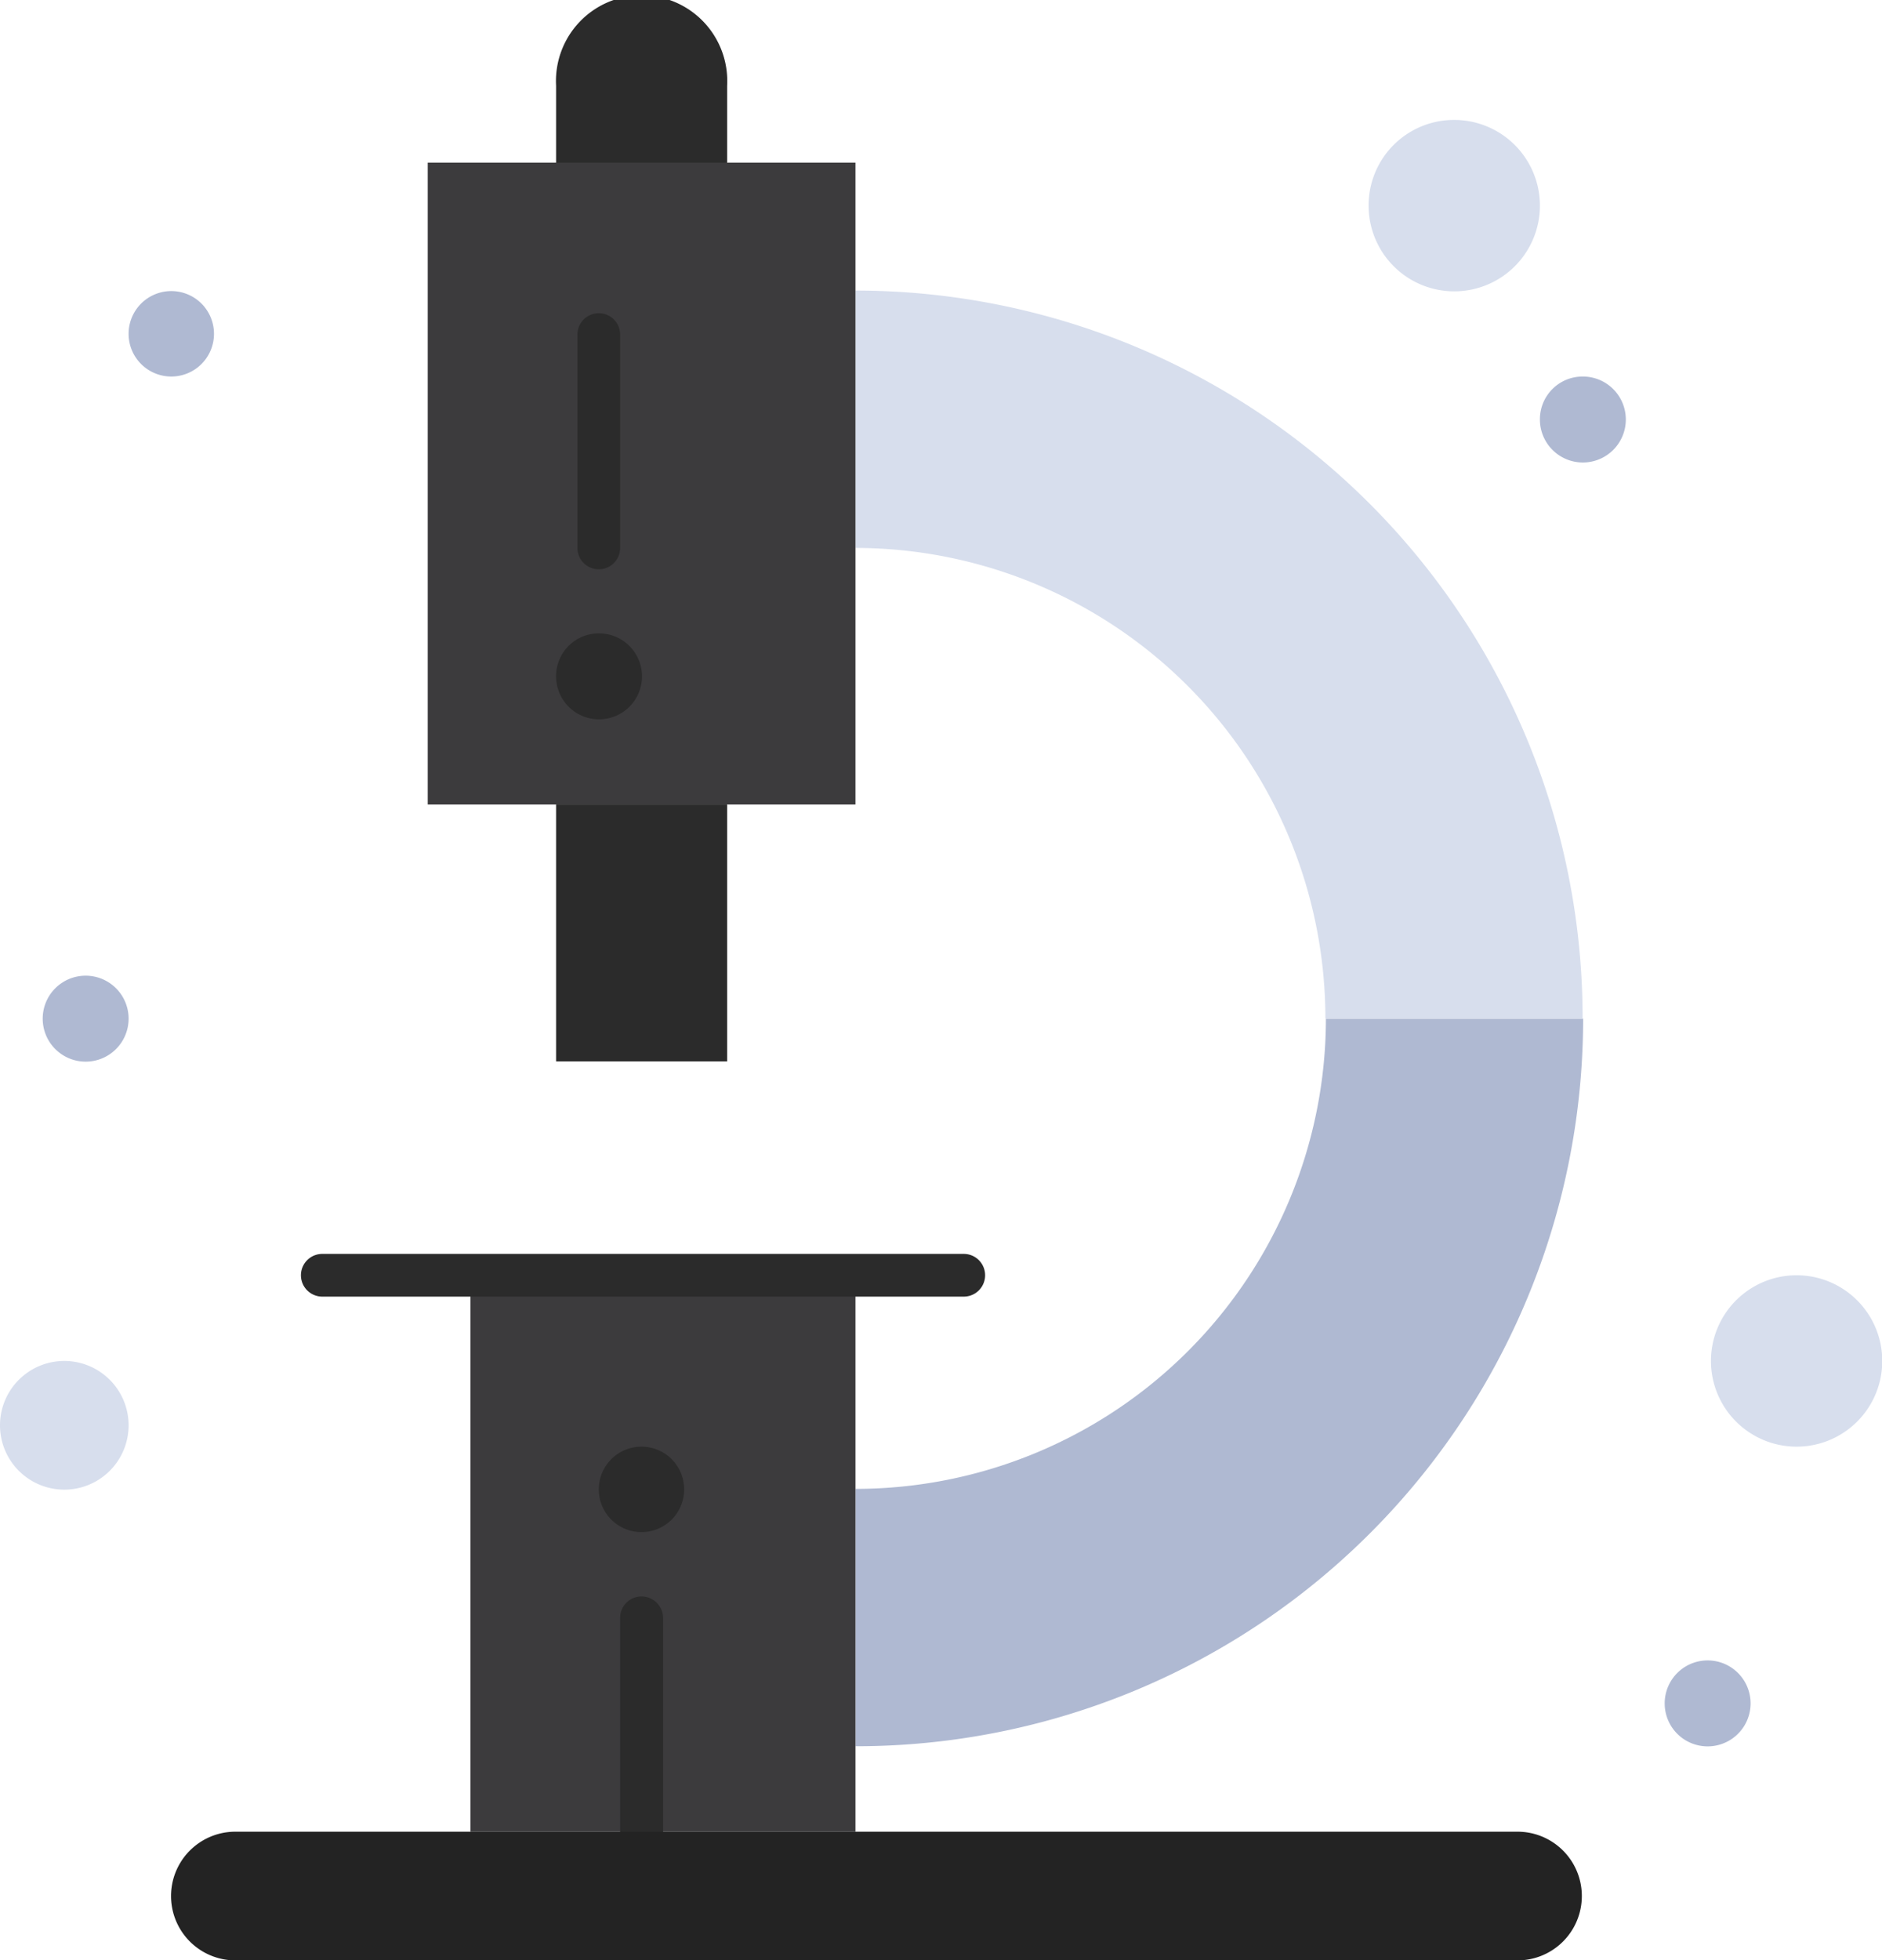 <svg xmlns="http://www.w3.org/2000/svg" viewBox="0 0 73.17 76.16"><defs><style>.cls-1{fill:#2b2b2b;}.cls-2{fill:#d7deed;}.cls-3{fill:#afb9d2;}.cls-4{fill:#3c3b3d;}.cls-5{fill:#232323;}</style></defs><title>tool-1</title><g id="Layer_2" data-name="Layer 2"><g id="_44" data-name="44"><path class="cls-1" d="M28.27,3.33V6.65H21.62V3.33a3.33,3.33,0,1,1,6.65,0Z"/><path class="cls-2" d="M2.49,52.88A2.5,2.5,0,1,1,0,55.37,2.5,2.5,0,0,1,2.49,52.88Z"/><path class="cls-2" d="M69.84,49.55a3.33,3.33,0,1,1-3.32,3.33A3.33,3.33,0,0,1,69.84,49.55Z"/><path class="cls-2" d="M56.54,4.66A3.33,3.33,0,1,1,53.21,8,3.32,3.32,0,0,1,56.54,4.66Z"/><rect class="cls-1" x="21.62" y="31.26" width="6.65" height="9.98"/><path class="cls-3" d="M51.55,39.58h10A28.27,28.27,0,0,1,33.26,67.85v-10A18.29,18.29,0,0,0,51.55,39.58Z"/><path class="cls-2" d="M61.53,39.58h-10A18.29,18.29,0,0,0,33.26,21.29v-10A28.27,28.27,0,0,1,61.53,39.58Z"/><polygon class="cls-4" points="18.29 49.55 18.29 71.17 24.94 71.17 33.26 71.17 33.26 67.85 33.26 57.87 33.26 49.55 18.29 49.55"/><polygon class="cls-4" points="28.27 6.32 21.62 6.32 16.63 6.32 16.63 31.26 21.62 31.26 28.27 31.26 33.26 31.26 33.26 21.29 33.26 11.31 33.26 6.32 28.27 6.32"/><path class="cls-3" d="M66.52,64.52a1.67,1.67,0,0,1,0,3.33,1.67,1.67,0,1,1,0-3.33Z"/><path class="cls-3" d="M61.53,14.63a1.67,1.67,0,1,1-1.66,1.67A1.66,1.66,0,0,1,61.53,14.63Z"/><path class="cls-1" d="M24.94,56.21a1.66,1.66,0,1,1-1.66,1.66A1.66,1.66,0,0,1,24.94,56.21Z"/><path class="cls-1" d="M23.28,24.61a1.67,1.67,0,1,1-1.66,1.66A1.66,1.66,0,0,1,23.28,24.61Z"/><path class="cls-3" d="M6.65,11.31A1.66,1.66,0,1,1,5,13,1.66,1.66,0,0,1,6.65,11.31Z"/><path class="cls-3" d="M3.33,37.91a1.67,1.67,0,1,1-1.67,1.67A1.67,1.67,0,0,1,3.33,37.91Z"/><path class="cls-1" d="M37.47,48.72H12.53a.83.83,0,0,0,0,1.66H37.47a.83.83,0,0,0,0-1.66Z"/><path class="cls-1" d="M23.28,22.12a.83.83,0,0,1-.83-.83V13a.83.83,0,1,1,1.66,0v8.32A.83.83,0,0,1,23.28,22.12Z"/><path class="cls-1" d="M24.94,72a.83.83,0,0,1-.83-.83V62.86a.83.83,0,0,1,.83-.83.84.84,0,0,1,.84.83v8.31A.84.84,0,0,1,24.94,72Z"/><path class="cls-5" d="M59,71.17a2.5,2.5,0,1,1,0,5H9.15a2.5,2.5,0,1,1,0-5H59Z"/></g></g></svg>